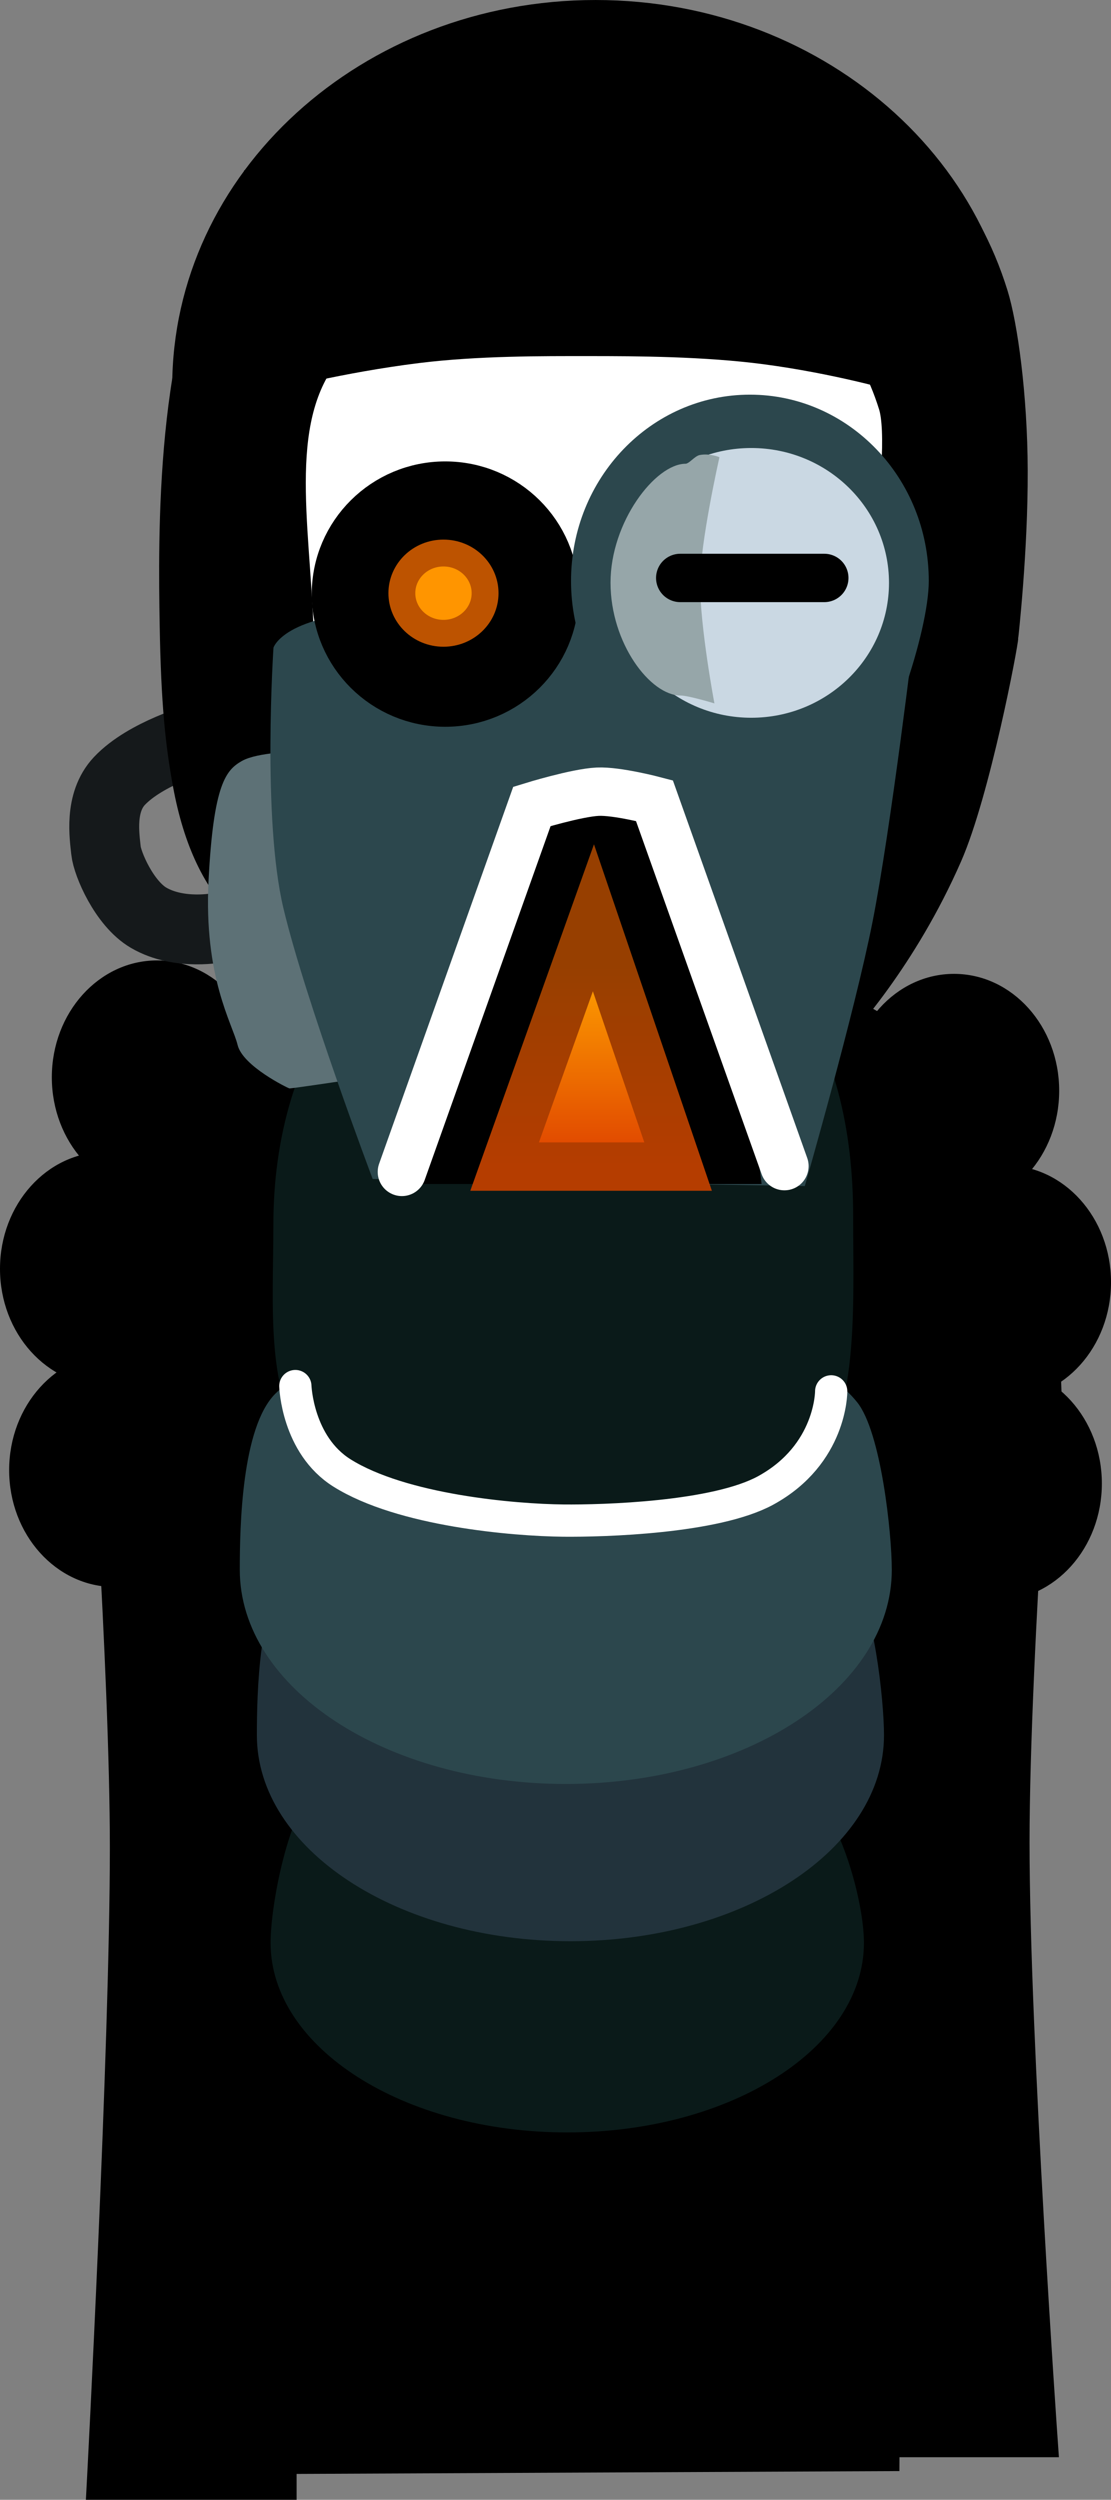 <svg version="1.1" xmlns="http://www.w3.org/2000/svg" xmlns:xlink="http://www.w3.org/1999/xlink" width="103.345" height="232.506" viewBox="0,0,103.345,232.506"><rect x="0" y="0" width="103.345" height="232.506" fill="#808080" stroke="none"/><defs><linearGradient x1="243.335" y1="156.193" x2="243.335" y2="174.835" gradientUnits="userSpaceOnUse" id="color-1"><stop offset="0" stop-color="#ffa200"/><stop offset="1" stop-color="#de4000"/></linearGradient><linearGradient x1="243.335" y1="156.193" x2="243.335" y2="174.835" gradientUnits="userSpaceOnUse" id="color-2"><stop offset="0" stop-color="#973f00"/><stop offset="1" stop-color="#b53d00"/></linearGradient></defs><g transform="translate(-188.327,-66.33)"><g data-paper-data="{&quot;isPaintingLayer&quot;:true}" fill-rule="nonzero" stroke-linejoin="miter" stroke-miterlimit="10" stroke-dasharray="" stroke-dashoffset="0" style="mix-blend-mode: normal"><g><path d="M266.532,293.627v-107.717h18.954c0,0 -2.641,34.273 -2.641,51.772c0,18.365 2.641,55.945 2.641,55.945z" fill="#000000" stroke="#000000" stroke-width="2.5" stroke-linecap="butt"/><path d="M197.635,297.586c0,0 2.161,-40.684 2.161,-59.393c0,-16.49 -2.161,-47.046 -2.161,-47.046h17.033v106.439z" fill="#000000" stroke="#000000" stroke-width="2.5" stroke-linecap="butt"/><path d="M211.238,295.204c0,0 0.03,-90.227 0.601,-115.456c0.101,-4.472 0.738,-8.037 1.781,-10.877c4.838,-13.176 18.415,-17.303 27.758,-17.163c11.654,0.175 26.076,3.324 28.108,20.371c1.961,16.45 1.262,122.842 1.262,122.842z" fill="#000000" stroke="#000000" stroke-width="2.5" stroke-linecap="butt"/><path d="M197.766,206.195c0,0 -3.388,-17.749 5.689,-33.312c9.077,-15.562 21.688,-13.628 21.688,-13.628v46.939c0,0 -4.387,-10.815 -8.829,-15.455c-1.644,-1.717 -3.615,-1.225 -5.643,1.277c-0.749,0.924 -2.395,14.264 -2.395,14.264l-10.51,-0.086z" fill="#000000" stroke="#000000" stroke-width="2.5" stroke-linecap="butt"/><path d="M274.712,205.658c0,0 -1.646,-13.34 -2.395,-14.264c-2.027,-2.502 -3.999,-2.994 -5.643,-1.277c-4.443,4.64 -8.829,15.455 -8.829,15.455v-46.939c0,0 12.612,-1.935 21.688,13.628c9.077,15.562 5.689,33.312 5.689,33.312z" data-paper-data="{&quot;index&quot;:null}" fill="#000000" stroke="#000000" stroke-width="2.5" stroke-linecap="butt"/><path d="M208.746,203.064c0,6.003 -4.38,10.87 -9.784,10.87c-5.403,0 -9.784,-4.867 -9.784,-10.87c0,-6.003 4.38,-10.87 9.784,-10.87c5.403,0 9.784,4.867 9.784,10.87z" fill="#000000" stroke="none" stroke-width="0" stroke-linecap="butt"/><path d="M207.895,184.344c0,6.003 -4.38,10.87 -9.784,10.87c-5.403,0 -9.784,-4.867 -9.784,-10.87c0,-6.003 4.38,-10.87 9.784,-10.87c5.403,0 9.784,4.867 9.784,10.87z" fill="#000000" stroke="none" stroke-width="0" stroke-linecap="butt"/><path d="M212.716,166.53c0,6.003 -4.38,10.87 -9.784,10.87c-5.403,0 -9.784,-4.867 -9.784,-10.87c0,-6.003 4.38,-10.87 9.784,-10.87c5.403,0 9.784,4.867 9.784,10.87z" fill="#000000" stroke="none" stroke-width="0" stroke-linecap="butt"/><path d="M268.69,247.032c0,9.741 -12.355,17.637 -27.596,17.637c-15.241,0 -27.596,-7.896 -27.596,-17.637c0,-3.545 1.636,-12.213 4.452,-14.977c4.922,-4.833 13.449,-2.66 23.144,-2.66c9.308,0 17.285,-1.4 22.283,3.112c3.185,2.876 5.313,10.733 5.313,14.525z" fill="#0a1a19" stroke="none" stroke-width="0" stroke-linecap="butt"/><path d="M270.557,227.717c0,10.586 -13.059,19.167 -29.168,19.167c-16.109,0 -29.168,-8.581 -29.168,-19.167c0,-3.87 0.17,-12.723 3.172,-15.736c5.209,-5.228 15.777,-3.431 25.996,-3.431c11.192,0 21.174,-1.897 26.065,4.182c2.149,2.671 3.103,11.754 3.103,14.985z" fill="#22333c" stroke="none" stroke-width="0" stroke-linecap="butt"/><path d="M281.038,193.444c5.404,0 9.784,4.867 9.784,10.87c0,6.003 -4.38,10.87 -9.784,10.87c-5.403,0 -9.784,-4.867 -9.784,-10.87c0,-6.003 4.38,-10.87 9.784,-10.87z" data-paper-data="{&quot;index&quot;:null}" fill="#000000" stroke="none" stroke-width="0" stroke-linecap="butt"/><path d="M281.889,174.724c5.404,0 9.784,4.867 9.784,10.87c0,6.003 -4.38,10.87 -9.784,10.87c-5.403,0 -9.784,-4.866 -9.784,-10.87c0,-6.003 4.38,-10.87 9.784,-10.87z" data-paper-data="{&quot;index&quot;:null}" fill="#000000" stroke="none" stroke-width="0" stroke-linecap="butt"/><path d="M277.068,156.91c5.404,0 9.784,4.867 9.784,10.87c0,6.003 -4.38,10.87 -9.784,10.87c-5.403,0 -9.784,-4.866 -9.784,-10.87c0,-6.003 4.38,-10.87 9.784,-10.87z" data-paper-data="{&quot;index&quot;:null}" fill="#000000" stroke="none" stroke-width="0" stroke-linecap="butt"/><path d="M271.283,212.33c0,11.006 -13.577,19.928 -30.326,19.928c-16.749,0 -30.326,-8.922 -30.326,-19.928c0,-4.024 0.177,-13.228 3.297,-16.361c5.416,-5.436 16.403,-3.567 27.028,-3.567c11.636,0 22.015,-1.972 27.1,4.348c2.234,2.777 3.226,12.221 3.226,15.58z" fill="#2c474d" stroke="none" stroke-width="0" stroke-linecap="butt"/><path d="M267.687,179.402c0,9.24 0.683,19.85 -5.005,24.776c-4.132,3.579 -13.586,4.619 -21.687,4.619c-10.103,0 -19.432,-2.742 -23.946,-7.896c-4.089,-4.668 -3.291,-13.151 -3.291,-20.733c0,-15.952 8.527,-30.929 27.782,-30.929c19.254,0 26.147,14.21 26.147,30.162z" fill="#0a1a19" stroke="none" stroke-width="0" stroke-linecap="butt"/><path d="M265.644,195.741c0,0 0.035,5.853 -6.08,9.207c-4.674,2.563 -15.145,2.85 -18.833,2.813c-4.618,-0.046 -15.023,-0.937 -20.589,-4.427c-4.168,-2.613 -4.342,-8.085 -4.342,-8.085" fill="none" stroke="#ffffff" stroke-width="3" stroke-linecap="round"/></g><g><path d="M208.743,152.594c0,0 -3.713,0.783 -6.597,-0.907c-2.266,-1.328 -3.832,-5.003 -3.959,-6.243c-0.136,-1.321 -0.645,-4.46 1.244,-6.47c2.461,-2.617 7.5,-4.008 7.5,-4.008" fill="none" stroke="#15191b" stroke-width="6.5" stroke-linecap="round"/><path d="M282.361,102.275c0,19.437 -17.296,35.194 -38.632,35.194c-21.336,0 -38.632,-15.757 -38.632,-35.194c0,-19.437 17.296,-35.194 38.632,-35.194c21.336,0 38.632,15.757 38.632,35.194z" fill="#000000" stroke="#000000" stroke-width="1.5" stroke-linecap="butt"/><path d="M282.297,125.631c0,0.631 -2.617,14.495 -5.259,20.522c-4.206,9.597 -9.83,15.769 -11.645,17.766c-17.039,14.26 -2.255,-8.838 -19.163,-8.838c-18.477,0 -37.04,6.448 -41.084,-15.791c-0.666,-3.66 -1.094,-7.402 -1.217,-14.947c-0.123,-7.545 -0.473,-27.242 5.896,-36.614c7.357,-10.826 22.914,-16.779 34.808,-16.779c15.238,0 31.28,5.181 36.694,22.612c0.908,2.922 1.825,9.488 1.848,16.531c0.025,7.569 -0.879,15.536 -0.879,15.538z" fill="#000000" stroke="#000000" stroke-width="1.5" stroke-linecap="butt"/><path d="M256.31,159.691c0,5.687 -8.104,11.233 -13.339,11.233c-5.234,0 -12.637,-5.78 -12.637,-11.467c0,-0.224 -0.461,-0.797 -0.448,-1.018c0.316,-5.376 8.057,-8.109 13.085,-8.109c5.234,0 13.339,3.674 13.339,9.36z" fill="#ffffff" stroke="#000000" stroke-width="4.5" stroke-linecap="butt"/><path d="M269.853,129.238c0,1.069 -2.083,11.149 -2.98,14.701c-3.591,14.218 -9.954,23.535 -22.918,23.535c-14.167,0 -22.743,-9.571 -25.844,-26.622c-0.51,-2.806 -1.024,-6.845 -1.575,-10.531c-0.122,-0.815 -1.247,-2.281 -1.247,-2.961c0,-10.407 -2.742,-20.887 2.142,-28.073c5.641,-8.301 17.569,-12.865 26.689,-12.865c11.684,0 23.983,3.973 28.134,17.338c1.601,5.154 -2.402,25.444 -2.402,25.479z" fill="#ffffff" stroke="#000000" stroke-width="4.5" stroke-linecap="butt"/><path d="M243.859,165.997c-9.637,0 -21.065,-8.829 -21.065,-13.126c0,-1.624 1.885,-1.412 4.136,-1.897c2.509,-0.54 5.587,-1.677 9.383,-1.669c1.813,0.004 4.802,1.352 6.74,1.352c2.854,0 6.854,-0.451 9.272,0.032c3.273,0.655 5.314,1.963 7.045,3.354c1.307,1.051 2.185,0.876 2.185,2.177c0,0 -8.058,9.776 -17.695,9.776z" fill="#ffffff" stroke="#000000" stroke-width="4.5" stroke-linecap="butt"/><path d="M267.508,121.761c0,5.695 -4.652,10.312 -10.389,10.312c-5.738,0 -10.389,-4.617 -10.389,-10.312c0,-5.695 4.652,-10.312 10.389,-10.312c5.738,0 10.389,4.617 10.389,10.312z" fill="#ffffff" stroke="#000000" stroke-width="4.5" stroke-linecap="butt"/><path d="M219.811,121.702l20.181,-0.082" fill="none" stroke="#000000" stroke-width="4.5" stroke-linecap="round"/><g data-paper-data="{&quot;index&quot;:null}" fill="#000000" stroke="none" stroke-width="4.5" stroke-linecap="butt"><path d="M255.45,112.321c-2.778,-0.05 -8.183,0.674 -8.183,0.674l0.354,-3.411c0,0 5.287,-0.574 7.99,-0.564c2.846,0.01 8.677,0.626 8.677,0.626c0,0 0.597,0.9 0.753,1.327c0.248,0.679 0.592,2.352 0.592,2.352c0,0 -6.918,-0.945 -10.183,-1.003z"/><path d="M270.327,114.817c-0.834,-0.142 -1.428,-0.419 -2.12,-0.76c-0.023,0.005 -0.046,0.009 -0.07,0.013c-0.146,0.02 -0.287,0 -0.415,-0.05l-0.14,-0.053c-0.145,-0.004 -0.388,-0.039 -0.571,-0.214l-0.413,-0.155l0.091,-0.242c-0.031,-0.018 -0.063,-0.036 -0.094,-0.053c-0.76,-0.17 -1.5,-0.334 -2.334,-0.288l-0.445,-0.062c0,0 -0.809,-0.153 -0.657,-0.962c0.102,-0.542 0.498,-0.652 0.749,-0.667c-0.048,-0.046 -0.097,-0.092 -0.145,-0.139c0,0 -0.589,-0.576 -0.013,-1.165c0.576,-0.589 1.165,-0.013 1.165,-0.013c0.831,0.816 1.702,1.424 2.718,1.99l0.021,0.03l0.008,-0.012l0.475,0.319l0.309,0.003c0.767,0.373 1.296,0.734 2.138,0.851c0,0 0.814,0.128 0.686,0.942c-0.128,0.814 -0.942,0.686 -0.942,0.686z"/></g><path d="M234.561,122.917c0,2.256 -2.15,4.085 -4.801,4.085c-2.652,0 -4.801,-1.829 -4.801,-4.085c0,-0.647 -0.392,-0.86 -0.096,-1.046c0.736,-0.464 2.847,0.006 4.739,0.006c1.676,0 3.612,-0.263 4.517,-0.051c0.527,0.123 0.443,0.261 0.443,1.091z" fill="#000000" stroke="#000000" stroke-width="4.5" stroke-linecap="butt"/><path d="M244.184,143.96c0,3.053 -1.213,5.528 -2.709,5.528c-1.496,0 -2.709,-2.475 -2.709,-5.528c0,-0.686 0.134,-1.709 0.246,-2.315c0.386,-2.091 1.303,-3.213 2.463,-3.213c1.496,0 2.709,2.475 2.709,5.528z" fill="#ffffff" stroke="#000000" stroke-width="4.5" stroke-linecap="butt"/><path d="M241.842,152.959l-0.152,-15.941c0,0 1.212,-0.312 1.798,0.28c0.559,0.565 1.786,3.268 1.786,3.268l-0.868,12.614z" fill="#ffffff" stroke="none" stroke-width="4.5" stroke-linecap="butt"/><path d="M266.79,121.756l-20.016,-0.165" fill="none" stroke="#000000" stroke-width="4.5" stroke-linecap="round"/><path d="M243.476,157.914c0,0 -2.49,-2.077 -2.49,-2.264c-0.009,-2.87 -0.3,-25.365 -0.379,-27.306c-0.086,-2.119 -0.62,-6.913 -0.62,-6.913" fill="none" stroke="#000000" stroke-width="4.5" stroke-linecap="round"/><path d="M244.303,157.342c0,0 1.958,-27.087 2.015,-29.053c0.066,-2.28 0.395,-7.329 0.395,-7.329l15.654,2.602" fill="none" stroke="#000000" stroke-width="4.5" stroke-linecap="round"/><path d="M210.428,163.522c-0.48,-1.981 -3.161,-6.273 -2.701,-15.308c0.46,-9.035 1.647,-10.274 3.101,-11.105c1.454,-0.831 5.162,-0.874 5.162,-0.874l3.819,30.69c0,0 -4.456,0.667 -4.573,0.638c-0.117,-0.029 -4.328,-2.059 -4.808,-4.041z" fill="#5d7176" stroke="none" stroke-width="4.5" stroke-linecap="butt"/><path d="M261.776,122.937c0,2.256 -2.15,4.085 -4.801,4.085c-2.652,0 -4.801,-1.829 -4.801,-4.085c0,-0.647 -0.392,-0.86 -0.096,-1.046c0.736,-0.464 2.847,0.006 4.739,0.006c1.676,0 3.612,-0.263 4.517,-0.051c0.527,0.123 0.443,0.261 0.443,1.091z" fill="#000000" stroke="#000000" stroke-width="4.5" stroke-linecap="butt"/><path d="M223.08,151.968l18.37,4.095" fill="none" stroke="#000000" stroke-width="4.5" stroke-linecap="round"/><path d="M245.077,155.934l16.031,-0.442" fill="none" stroke="#000000" stroke-width="4.5" stroke-linecap="round"/><path d="M222.993,175.988c0,0 -6.232,-16.506 -8.3,-25.171c-1.992,-8.347 -0.926,-24.252 -0.926,-24.252c0,0 0.965,-3.136 10.517,-3.4c10.274,-0.284 49.12,1.752 49.12,1.752c0,0 -2.191,18.431 -3.914,27.155c-1.681,8.514 -6.3,24.574 -6.3,24.574z" fill="#2c474d" stroke="none" stroke-width="4.5" stroke-linecap="butt"/><path d="M239.908,121.587c0,5.573 -4.552,10.091 -10.166,10.091c-5.615,0 -10.166,-4.518 -10.166,-10.091c0,-5.573 4.552,-10.091 10.166,-10.091c5.615,0 10.166,4.518 10.166,10.091z" fill="#000000" stroke="#000000" stroke-width="4.5" stroke-linecap="butt"/><path d="M234.627,122.476c0,2.256 -2.15,4.085 -4.801,4.085c-2.652,0 -4.801,-1.829 -4.801,-4.085c0,-0.647 -0.392,-0.86 -0.096,-1.046c0.736,-0.464 2.847,0.006 4.739,0.006c1.676,0 3.612,-0.263 4.517,-0.051c0.527,0.123 0.443,0.261 0.443,1.091z" fill="#000000" stroke="#000000" stroke-width="4.5" stroke-linecap="butt"/><path d="M219.888,120.933l20.016,0.165" fill="none" stroke="#000000" stroke-width="4.5" stroke-linecap="round"/><path d="M274.722,120.369c0,4.733 -3.798,15.941 -6.75,19.069c-3.019,3.199 -5.243,-1.737 -9.889,-1.737c-9.19,0 -16.639,-7.76 -16.639,-17.332c0,-9.572 7.45,-17.332 16.639,-17.332c9.19,0 16.639,7.76 16.639,17.332z" fill="#2c474d" stroke="none" stroke-width="4.5" stroke-linecap="butt"/><path d="M271.021,120.544c0,6.928 -5.736,12.545 -12.811,12.545c-7.076,0 -12.811,-5.616 -12.811,-12.545c0,-6.928 5.736,-12.544 12.811,-12.544c7.076,0 12.811,5.616 12.811,12.544z" fill="#cad8e3" stroke="none" stroke-width="4.5" stroke-linecap="butt"/><path d="M253.449,120.523c0,4.202 1.333,11.23 1.333,11.23c0,0 -2.426,-0.733 -3.145,-0.733c-2.821,0 -6.519,-4.855 -6.519,-10.496c0,-5.641 4.169,-11.061 6.99,-11.061c0.315,0 0.853,-0.724 1.309,-0.811c0.94,-0.18 1.833,0.203 1.833,0.203c0,0 -1.801,7.958 -1.801,11.67z" fill="#96a6a9" stroke="none" stroke-width="4.5" stroke-linecap="butt"/><path d="M265.002,120.085h-13.399" fill="none" stroke="#000000" stroke-width="4.5" stroke-linecap="round"/><path d="M227.496,176.455c0,0 2.726,-8.66 5.486,-18.069c2.49,-8.488 4.603,-17.819 11.903,-17.819c5.291,0 7.701,13.686 9.808,19.253c4.021,10.626 4.475,16.635 4.475,16.635z" fill="#000000" stroke="none" stroke-width="4.5" stroke-linecap="butt"/><path d="M213.281,100.474v-16.042h58.603v16.042c0,0 -5.557,-1.614 -12.216,-2.494c-5.643,-0.746 -12.077,-0.78 -16.594,-0.78c-4.212,0 -10.397,-0.035 -16.041,0.665c-7.332,0.909 -13.752,2.609 -13.752,2.609z" fill="#000000" stroke="#000000" stroke-width="4.5" stroke-linecap="butt"/><path d="M233.45,121.501c0,2.062 -1.733,3.733 -3.871,3.733c-2.138,0 -3.871,-1.671 -3.871,-3.733c0,-2.062 1.733,-3.733 3.871,-3.733c2.138,0 3.871,1.671 3.871,3.733z" fill="#ff9500" stroke="#bd5300" stroke-width="2.5" stroke-linecap="butt"/><path d="M235.266,174.835l8.262,-23.142l7.875,23.142z" fill="url(#color-1)" stroke="url(#color-2)" stroke-width="4.5" stroke-linecap="butt"/><path d="M225.711,175.329l12.095,-33.993c0,0 4.134,-1.276 6.122,-1.37c1.789,-0.084 5.272,0.833 5.272,0.833l12.095,33.993" fill="none" stroke="#ffffff" stroke-width="4.5" stroke-linecap="round"/></g></g></g></svg>